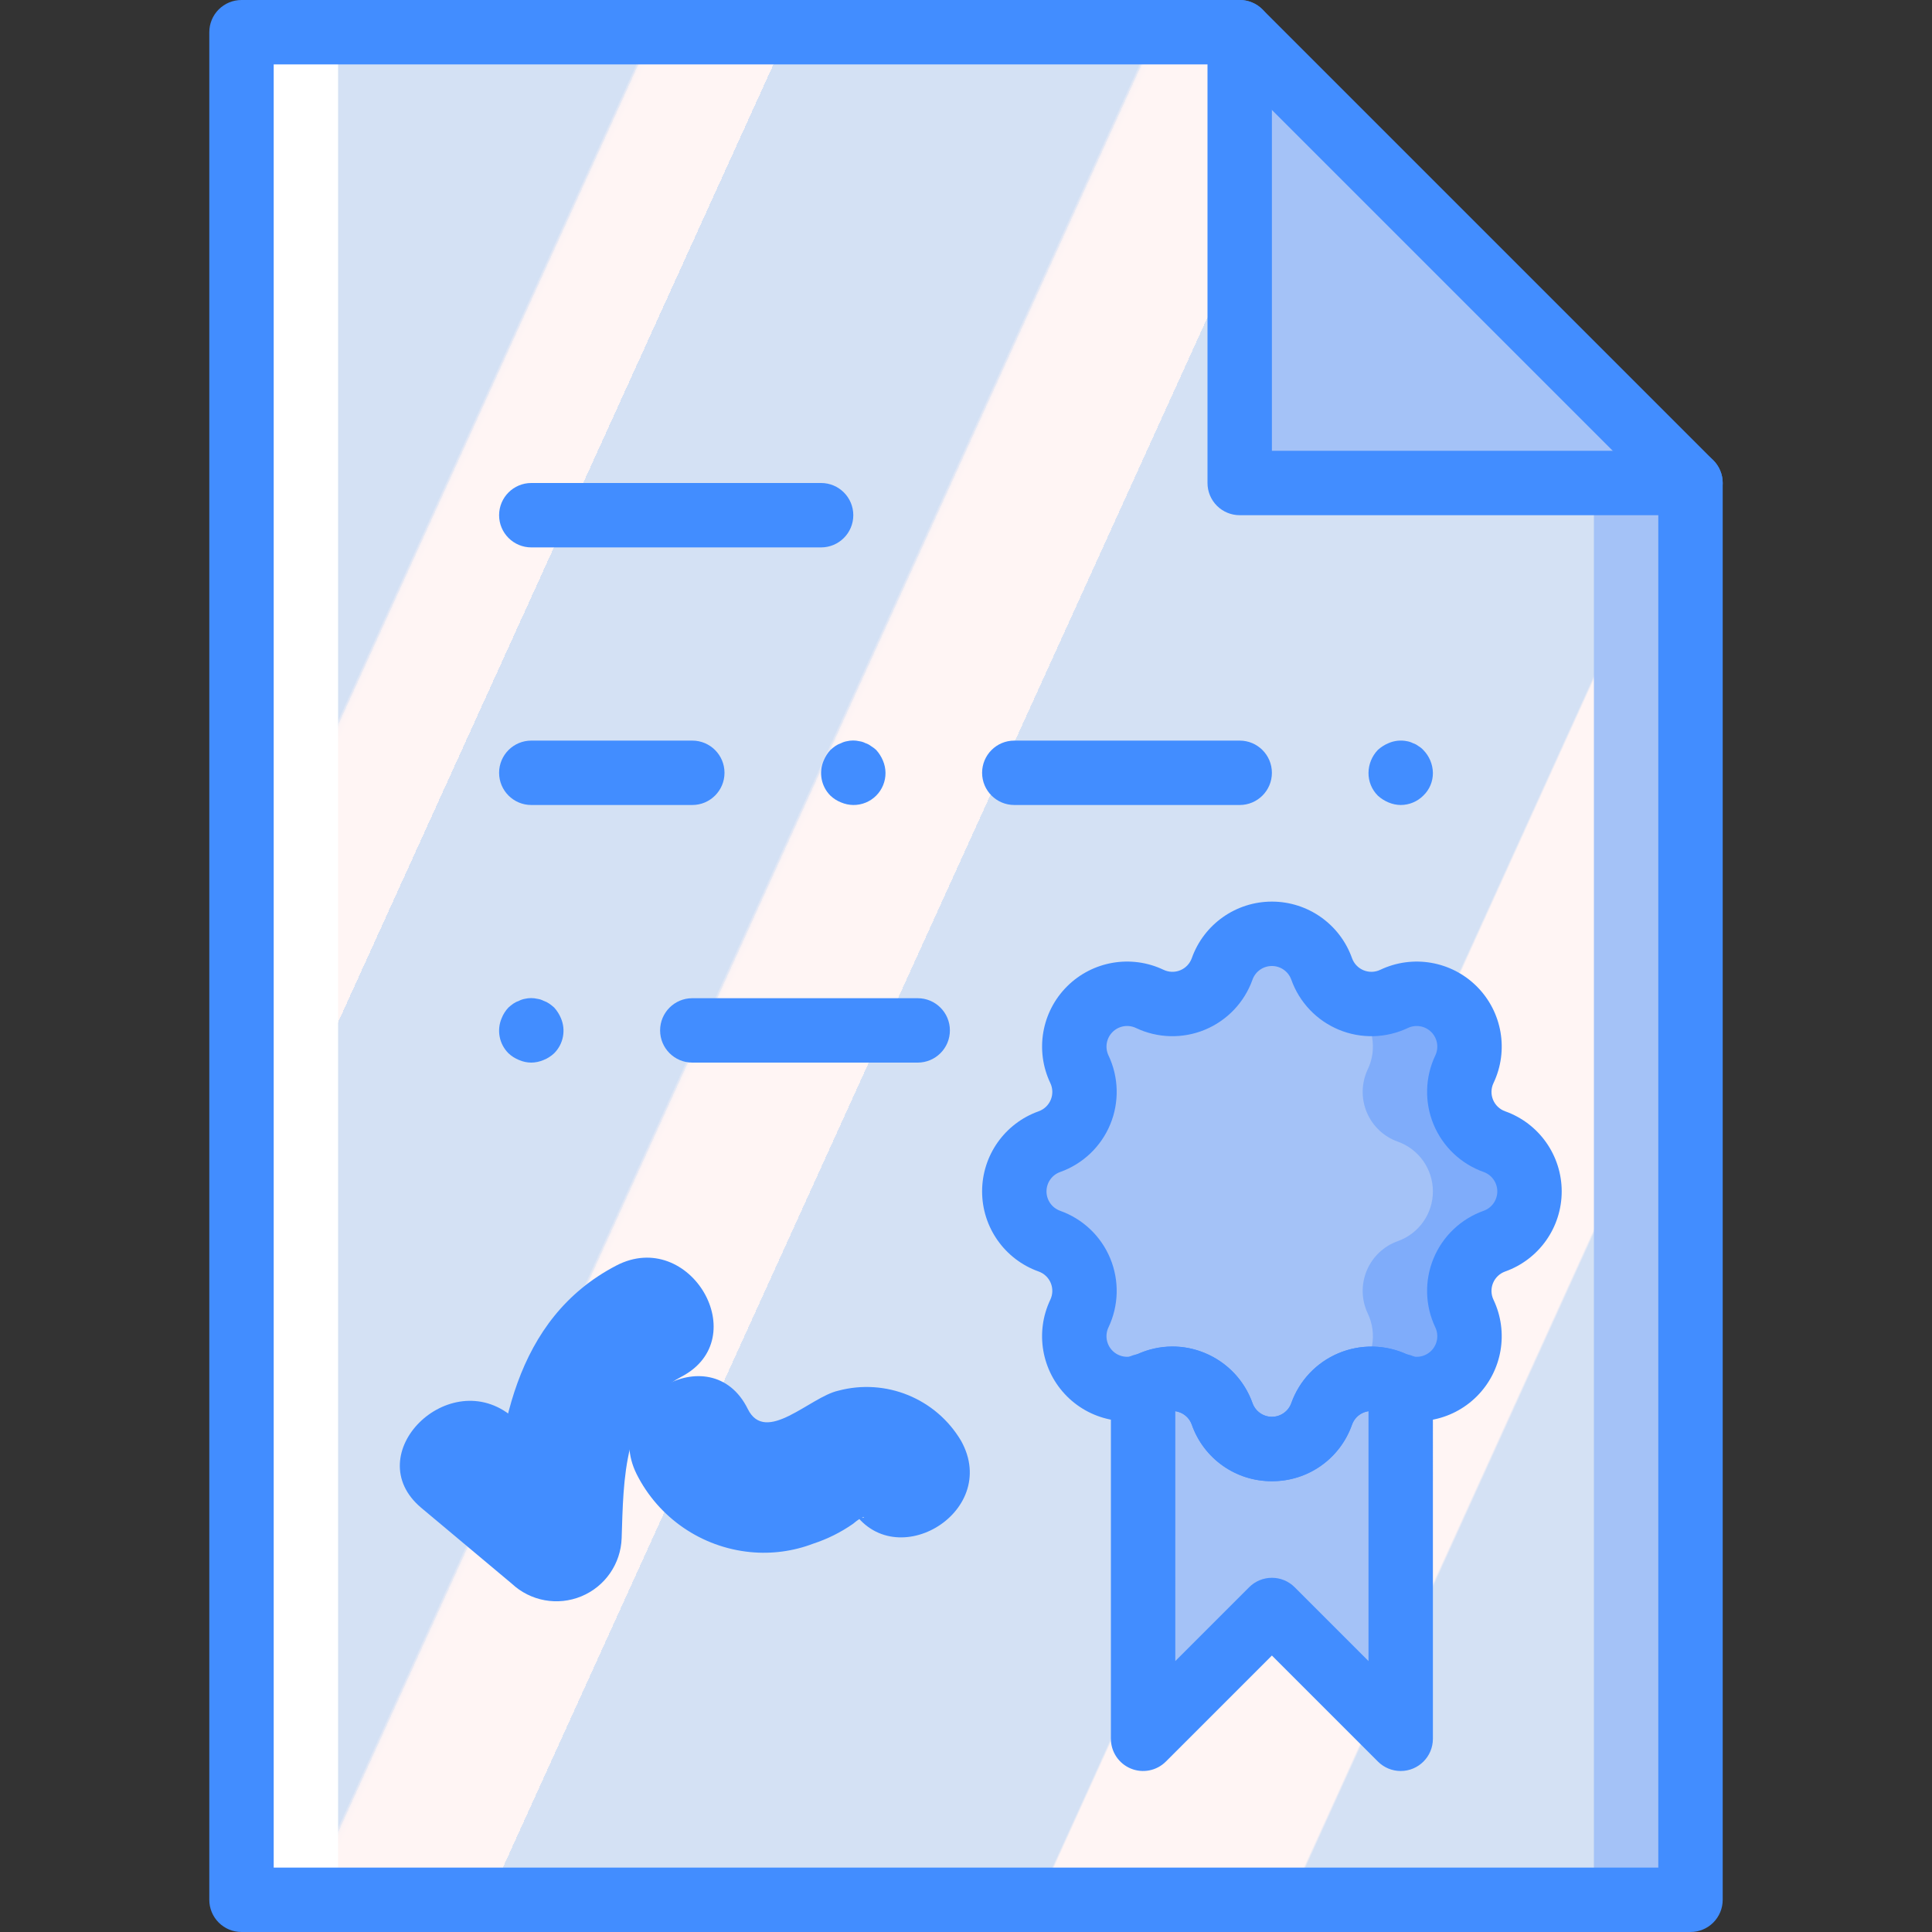 <svg xmlns="http://www.w3.org/2000/svg" xmlns:xlink="http://www.w3.org/1999/xlink" id="Capa_1" x="0" y="0" version="1.1" viewBox="0 0 512 512" style="enable-background:new 0 0 512 512" xml:space="preserve"><rect x="0" y="0" width="512" height="512" fill="#333333" stroke="none"/><g><polygon style="fill:#a4c2f7" points="448 128 328.533 8.533 234.667 8.533 234.667 503.467 448 503.467"/><polygon style="fill:#fff" points="277.333 128 157.867 8.533 64 8.533 64 503.467 277.333 503.467"/><linearGradient id="SVGID_1_" x1="-49.051" x2="-47.808" y1="652.586" y2="651.749" gradientTransform="matrix(332.8 0 0 -494.933 16347.797 323061.031)" gradientUnits="userSpaceOnUse"><stop offset="0" style="stop-color:#d4e1f4"/><stop offset=".172" style="stop-color:#d4e1f4"/><stop offset=".2" style="stop-color:#d4e1f4"/><stop offset=".2" style="stop-color:#dae4f4"/><stop offset=".201" style="stop-color:#ebebf4"/><stop offset=".201" style="stop-color:#f6f1f4"/><stop offset=".202" style="stop-color:#fdf4f4"/><stop offset=".205" style="stop-color:#fff5f4"/><stop offset=".252" style="stop-color:#fff5f4"/><stop offset=".26" style="stop-color:#fff5f4"/><stop offset=".26" style="stop-color:#d4e1f4"/><stop offset=".397" style="stop-color:#d4e1f4"/><stop offset=".42" style="stop-color:#d4e1f4"/><stop offset=".42" style="stop-color:#dae4f4"/><stop offset=".421" style="stop-color:#ebebf4"/><stop offset=".421" style="stop-color:#f6f1f4"/><stop offset=".422" style="stop-color:#fdf4f4"/><stop offset=".425" style="stop-color:#fff5f4"/><stop offset=".489" style="stop-color:#fff5f4"/><stop offset=".5" style="stop-color:#fff5f4"/><stop offset=".5" style="stop-color:#f9f2f4"/><stop offset=".5" style="stop-color:#e8ebf4"/><stop offset=".5" style="stop-color:#dde5f4"/><stop offset=".5" style="stop-color:#d6e2f4"/><stop offset=".501" style="stop-color:#d4e1f4"/><stop offset=".706" style="stop-color:#d4e1f4"/><stop offset=".74" style="stop-color:#d4e1f4"/><stop offset=".741" style="stop-color:#fff5f4"/><stop offset=".835" style="stop-color:#fff5f4"/><stop offset=".85" style="stop-color:#fff5f4"/><stop offset=".851" style="stop-color:#d4e1f4"/></linearGradient><polygon style="fill:url(#SVGID_1_)" points="422.4 128 320 8.533 89.6 8.533 89.6 503.467 422.4 503.467"/><polygon style="fill:#a4c2f7" points="328.533 8.533 328.533 128 448 128"/><path style="fill:#7facfa" d="M350.249,256.77L350.249,256.77c1.326,3.73,4.171,6.723,7.828,8.238 c3.657,1.515,7.785,1.41,11.361-0.29l0,0c5.347-2.542,11.714-1.443,15.9,2.743s5.284,10.553,2.743,15.9l0,0 c-1.7,3.575-1.805,7.703-0.29,11.361c1.515,3.657,4.508,6.502,8.238,7.828l0,0c5.578,1.983,9.303,7.263,9.303,13.183 s-3.726,11.199-9.303,13.183l0,0c-3.73,1.326-6.723,4.171-8.238,7.828c-1.515,3.657-1.41,7.785,0.29,11.361l0,0 c2.542,5.347,1.443,11.714-2.743,15.9c-4.186,4.186-10.553,5.284-15.9,2.743l0,0c-3.575-1.7-7.703-1.805-11.361-0.29 c-3.657,1.515-6.502,4.508-7.828,8.238l0,0c-1.983,5.578-7.263,9.303-13.183,9.303s-11.199-3.726-13.183-9.303l0,0 c-1.326-3.73-4.171-6.723-7.828-8.238c-3.657-1.515-7.785-1.41-11.361,0.29l0,0c-5.347,2.542-11.714,1.443-15.9-2.743 c-4.186-4.186-5.284-10.553-2.743-15.9l0,0c1.7-3.575,1.805-7.703,0.29-11.361c-1.515-3.657-4.508-6.502-8.238-7.828l0,0 c-5.578-1.983-9.303-7.263-9.303-13.183s3.726-11.199,9.303-13.183l0,0c3.73-1.326,6.723-4.171,8.238-7.828s1.41-7.785-0.29-11.361 l0,0c-2.542-5.347-1.443-11.714,2.743-15.9c4.186-4.186,10.553-5.284,15.9-2.743l0,0c3.575,1.7,7.703,1.805,11.361,0.29 c3.657-1.515,6.502-4.508,7.828-8.238l0,0c1.983-5.578,7.263-9.303,13.183-9.303S348.266,251.192,350.249,256.77z"/><g><path style="fill:#a4c2f7" d="M350.249,256.77L350.249,256.77c2.778,7.812-13.899,11.508-6.411,7.948l0,0 c5.347-2.542,11.714-1.443,15.9,2.743s5.284,10.553,2.743,15.9l0,0c-1.7,3.575-1.805,7.703-0.29,11.361 c1.515,3.657,4.508,6.502,8.238,7.828l0,0c5.578,1.983,9.303,7.263,9.303,13.183s-3.726,11.199-9.303,13.183l0,0 c-3.73,1.326-6.723,4.171-8.238,7.828c-1.515,3.657-1.41,7.785,0.29,11.361l0,0c2.542,5.347,1.443,11.714-2.743,15.9 c-4.186,4.186-10.553,5.284-15.9,2.743l0,0c-7.488-3.559,9.189,0.137,6.411,7.948l0,0c-1.983,5.578-7.263,9.303-13.183,9.303 s-11.199-3.726-13.183-9.303l0,0c-1.326-3.73-4.171-6.723-7.828-8.238c-3.657-1.515-7.785-1.41-11.361,0.29l0,0 c-5.347,2.542-11.714,1.443-15.9-2.743c-4.186-4.186-5.284-10.553-2.743-15.9l0,0c1.7-3.575,1.805-7.703,0.29-11.361 c-1.515-3.657-4.508-6.502-8.238-7.828l0,0c-5.578-1.983-9.303-7.263-9.303-13.183s3.726-11.199,9.303-13.183l0,0 c3.73-1.326,6.723-4.171,8.238-7.828s1.41-7.785-0.29-11.361l0,0c-2.542-5.347-1.443-11.714,2.743-15.9 c4.186-4.186,10.553-5.284,15.9-2.743l0,0c3.575,1.7,7.703,1.805,11.361,0.29c3.657-1.515,6.502-4.508,7.828-8.238l0,0 c1.983-5.578,7.263-9.303,13.183-9.303S348.266,251.192,350.249,256.77z"/><path style="fill:#a4c2f7" d="M369.439,366.75c-3.575-1.701-7.703-1.807-11.361-0.293c-3.658,1.515-6.502,4.508-7.828,8.239 c-1.984,5.578-7.263,9.303-13.183,9.303s-11.199-3.726-13.183-9.303c-1.326-3.73-4.17-6.724-7.828-8.239 c-3.658-1.515-7.786-1.408-11.361,0.293c-0.575,0.212-1.163,0.385-1.761,0.517V460.8l34.133-34.133L371.2,460.8v-93.533 C370.602,367.135,370.013,366.962,369.439,366.75z"/></g><g><path style="fill:#428dff" d="M448,512H64c-2.264,0.001-4.435-0.897-6.035-2.498c-1.601-1.601-2.499-3.772-2.498-6.035V8.533 c-0.001-2.264,0.897-4.435,2.498-6.035S61.736-0.001,64,0h264.533c2.263,0,4.434,0.899,6.033,2.5l119.467,119.467 c1.601,1.6,2.5,3.77,2.5,6.033v375.467c0.001,2.264-0.897,4.435-2.498,6.035C452.435,511.103,450.264,512.001,448,512z M72.533,494.933h366.933v-363.4L325,17.067H72.533V494.933z"/><path style="fill:#428dff" d="M448,136.533H328.533c-2.264,0.001-4.435-0.897-6.035-2.498S319.999,130.264,320,128V8.533 C320,3.821,323.821,0,328.533,0s8.533,3.821,8.533,8.533v110.933H448c4.713,0,8.533,3.821,8.533,8.533 C456.533,132.713,452.713,136.533,448,136.533z"/><path style="fill:#428dff" d="M217.6,145.067h-76.8c-4.713,0-8.533-3.821-8.533-8.533S136.087,128,140.8,128h76.8 c4.713,0,8.533,3.82,8.533,8.533S222.313,145.067,217.6,145.067z"/><path style="fill:#428dff" d="M183.467,213.333H140.8c-4.713,0-8.533-3.821-8.533-8.533c0-4.713,3.82-8.533,8.533-8.533h42.667 c4.713,0,8.533,3.821,8.533,8.533C192,209.513,188.18,213.333,183.467,213.333z"/><path style="fill:#428dff" d="M328.533,213.333H268.8c-4.713,0-8.533-3.821-8.533-8.533c0-4.713,3.82-8.533,8.533-8.533h59.733 c4.713,0,8.533,3.821,8.533,8.533C337.067,209.513,333.246,213.333,328.533,213.333z"/><path style="fill:#428dff" d="M226.133,213.333c-1.115-0.014-2.216-0.246-3.242-0.683c-1.045-0.412-2.001-1.02-2.817-1.792 c-2.444-2.441-3.154-6.125-1.792-9.3c0.432-1.035,1.038-1.987,1.792-2.817c0.404-0.367,0.83-0.709,1.275-1.025 c0.477-0.325,0.995-0.583,1.542-0.767c0.482-0.25,0.999-0.424,1.533-0.517c1.093-0.258,2.232-0.258,3.325,0 c0.567,0.079,1.116,0.254,1.625,0.517c0.525,0.168,1.016,0.427,1.45,0.767c0.489,0.294,0.948,0.638,1.367,1.025 c0.754,0.829,1.36,1.782,1.792,2.817c0.438,1.025,0.67,2.127,0.683,3.242c0.022,2.27-0.87,4.453-2.475,6.058 C230.587,212.463,228.403,213.355,226.133,213.333L226.133,213.333z"/><path style="fill:#428dff" d="M371.2,213.333c-1.115-0.014-2.216-0.246-3.242-0.683c-1.035-0.432-1.987-1.038-2.817-1.792 c-1.606-1.605-2.498-3.788-2.475-6.058c0.028-2.26,0.912-4.425,2.475-6.059c0.829-0.754,1.782-1.36,2.817-1.792 c1.556-0.684,3.286-0.865,4.95-0.517c0.534,0.094,1.051,0.268,1.533,0.517c0.525,0.168,1.016,0.427,1.45,0.767 c0.478,0.273,0.911,0.619,1.283,1.025c1.597,1.617,2.513,3.786,2.559,6.059c0.027,2.287-0.9,4.483-2.558,6.059 C375.588,212.44,373.44,213.329,371.2,213.333z"/><path style="fill:#428dff" d="M243.2,281.6h-59.733c-4.713,0-8.533-3.82-8.533-8.533s3.82-8.533,8.533-8.533H243.2 c4.713,0,8.533,3.82,8.533,8.533S247.913,281.6,243.2,281.6z"/><path style="fill:#428dff" d="M140.8,281.6c-1.116-0.004-2.219-0.237-3.242-0.683c-1.045-0.412-2.001-1.02-2.817-1.792 c-2.444-2.441-3.154-6.125-1.792-9.3c0.412-1.045,1.02-2.001,1.792-2.817c0.404-0.367,0.83-0.709,1.275-1.025 c0.477-0.325,0.995-0.583,1.542-0.767c0.482-0.25,0.999-0.424,1.533-0.517c1.093-0.259,2.232-0.259,3.325,0 c0.567,0.079,1.116,0.254,1.625,0.517c0.544,0.184,1.06,0.442,1.533,0.767c0.448,0.316,0.876,0.658,1.284,1.025 c0.754,0.829,1.36,1.782,1.792,2.817c1.362,3.175,0.652,6.859-1.792,9.301c-0.817,0.77-1.773,1.378-2.817,1.792 C143.016,281.355,141.915,281.587,140.8,281.6z"/><path style="fill:#428dff" d="M163.328,335.384c-27.084,14.095-31.787,44.573-32.717,72.219l29.135-12.068l-23.945-20.059 c-16.732-14.017-41.001,10.007-24.136,24.136l23.945,20.059c4.958,4.653,12.181,5.971,18.462,3.369 c6.282-2.602,10.457-8.642,10.672-15.437c0.514-15.274,0.322-34.685,15.811-42.746 C200.048,354.712,182.809,325.245,163.328,335.384L163.328,335.384z"/><path style="fill:#428dff" d="M168.691,390.612c5.826,11.622,17.209,19.441,30.148,20.708c5.656,0.556,11.363-0.209,16.673-2.233 c3.762-1.228,7.322-3.003,10.566-5.27c5.062-4.339,2.721,1.638-0.859-4.766c10.72,19.176,40.214,1.986,29.473-17.228 c-6.657-11.226-19.972-16.647-32.577-13.264c-7.445,1.671-19.219,14.418-23.95,4.827 C188.447,353.684,158.998,370.96,168.691,390.612L168.691,390.612z"/><path style="fill:#428dff" d="M337.067,392.533c-9.554,0.076-18.093-5.949-21.225-14.975c-0.516-1.458-1.627-2.628-3.055-3.219 c-1.429-0.591-3.041-0.548-4.436,0.119c-8.608,4.089-18.858,2.319-25.595-4.42c-6.738-6.74-8.505-16.99-4.413-25.596 c0.666-1.394,0.709-3.005,0.117-4.433c-0.591-1.427-1.761-2.536-3.217-3.051c-8.978-3.195-14.975-11.695-14.975-21.225 c0-9.53,5.997-18.029,14.975-21.225c1.458-0.516,2.628-1.627,3.219-3.055c0.591-1.429,0.548-3.041-0.119-4.436 c-4.089-8.608-2.319-18.858,4.42-25.595c6.74-6.738,16.99-8.505,25.596-4.413c1.394,0.666,3.005,0.709,4.433,0.117 c1.427-0.591,2.536-1.761,3.051-3.217c3.196-8.978,11.695-14.975,21.225-14.975c9.53,0,18.029,5.997,21.225,14.975l0,0 c0.516,1.458,1.627,2.628,3.055,3.219c1.429,0.591,3.041,0.548,4.436-0.119c8.608-4.089,18.858-2.319,25.595,4.42 c6.738,6.74,8.505,16.99,4.413,25.596c-0.666,1.394-0.709,3.005-0.117,4.433c0.591,1.427,1.761,2.536,3.217,3.051 c8.978,3.196,14.975,11.695,14.975,21.225c0,9.53-5.997,18.029-14.975,21.225c-1.458,0.516-2.628,1.627-3.219,3.055 c-0.591,1.429-0.548,3.041,0.119,4.436c4.089,8.608,2.319,18.858-4.42,25.595c-6.739,6.738-16.99,8.505-25.596,4.413 c-1.394-0.666-3.005-0.709-4.433-0.117c-1.427,0.591-2.536,1.761-3.051,3.217C355.16,386.585,346.621,392.609,337.067,392.533 L337.067,392.533z M310.708,356.867c9.529-0.001,18.026,5.997,21.217,14.975c0.775,2.174,2.834,3.625,5.142,3.625 c2.308,0,4.366-1.451,5.142-3.625c2.136-6.004,6.715-10.823,12.602-13.263c5.888-2.44,12.533-2.271,18.289,0.463 c2.084,0.987,4.565,0.558,6.196-1.072c1.632-1.63,2.064-4.11,1.079-6.195c-2.735-5.758-2.904-12.404-0.465-18.294 c2.439-5.889,7.259-10.47,13.265-12.606c2.174-0.775,3.625-2.834,3.625-5.142c0-2.308-1.451-4.366-3.625-5.142 c-6.004-2.136-10.823-6.715-13.263-12.602s-2.271-12.533,0.463-18.289c0.987-2.084,0.558-4.565-1.072-6.196 s-4.11-2.064-6.195-1.079c-5.758,2.735-12.404,2.904-18.294,0.465c-5.889-2.44-10.469-7.259-12.606-13.265l0,0 c-0.775-2.174-2.834-3.625-5.142-3.625c-2.308,0-4.366,1.451-5.142,3.625c-2.136,6.004-6.715,10.823-12.602,13.263 c-5.888,2.44-12.533,2.271-18.289-0.463c-2.085-0.987-4.565-0.558-6.196,1.072c-1.632,1.63-2.064,4.11-1.079,6.195 c2.735,5.758,2.904,12.404,0.465,18.294c-2.439,5.889-7.259,10.47-13.265,12.606c-2.174,0.775-3.625,2.834-3.625,5.142 c0,2.308,1.451,4.366,3.625,5.142c6.004,2.136,10.823,6.715,13.263,12.602c2.44,5.888,2.271,12.533-0.463,18.289 c-0.987,2.084-0.558,4.565,1.072,6.196s4.11,2.064,6.195,1.079C304.052,357.608,307.359,356.865,310.708,356.867z"/><path style="fill:#428dff" d="M371.2,469.333c-2.263,0-4.433-0.9-6.033-2.5l-28.1-28.1l-28.1,28.1 c-2.44,2.441-6.111,3.171-9.299,1.85c-3.189-1.321-5.268-4.432-5.267-7.884v-93.533c0-3.698,2.382-6.975,5.9-8.117 c0.242-0.075,1.158-0.317,1.4-0.375c5.587-2.52,11.973-2.593,17.617-0.2c5.889,2.441,10.47,7.261,12.608,13.267 c0.775,2.174,2.834,3.625,5.142,3.625c2.308,0,4.366-1.451,5.142-3.625c2.106-5.924,6.592-10.697,12.373-13.168 c5.781-2.47,12.332-2.413,18.068,0.159c0.417,0.108,1.042,0.275,1.183,0.317c3.518,1.141,5.9,4.418,5.9,8.117V460.8 C379.733,465.513,375.913,469.333,371.2,469.333z M337.067,418.133c2.264-0.003,4.435,0.897,6.033,2.5l19.567,19.566v-66.225 c-0.454,0.07-0.899,0.193-1.325,0.367c-1.43,0.586-2.541,1.758-3.05,3.217c-3.196,8.978-11.695,14.975-21.225,14.975 s-18.029-5.997-21.225-14.975c-0.509-1.46-1.62-2.631-3.05-3.217c-0.426-0.174-0.871-0.297-1.325-0.367V440.2l19.567-19.567 C332.632,419.03,334.803,418.131,337.067,418.133z"/></g></g></svg>